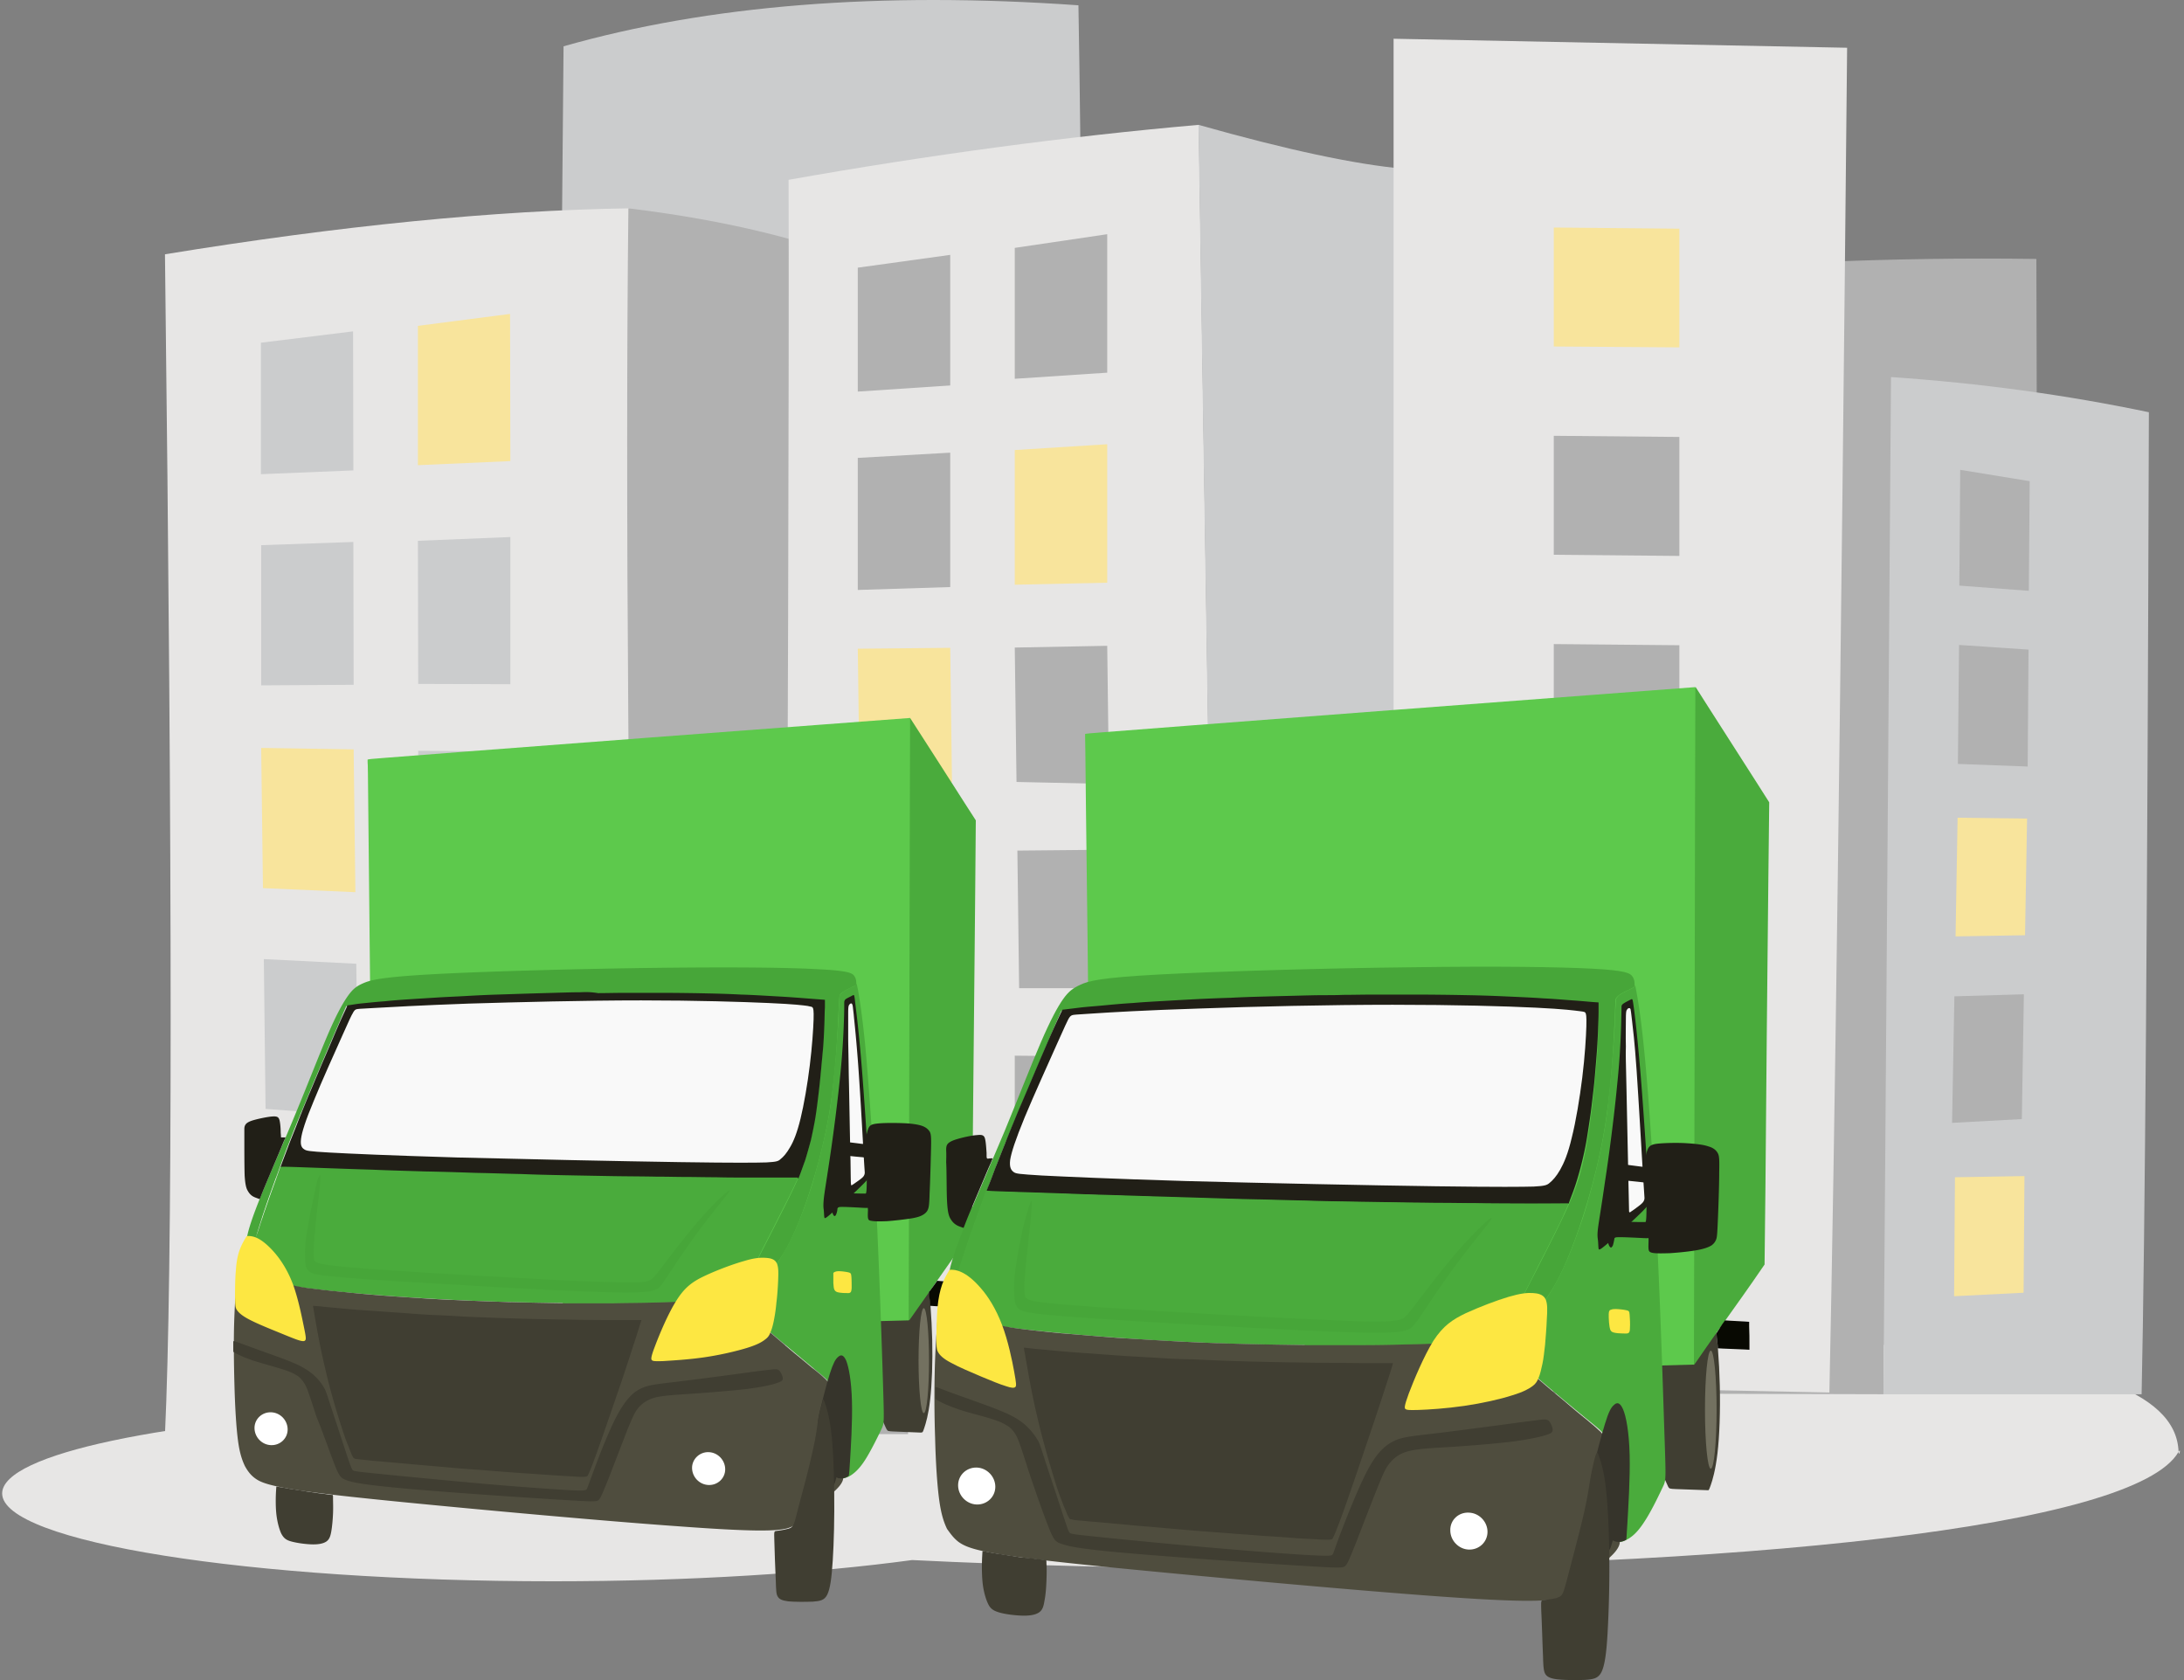 <svg width="507" height="390" fill="none" xmlns="http://www.w3.org/2000/svg"><rect width="100%" height="100%" fill="#808080" stroke="none"/><path fill-rule="evenodd" clip-rule="evenodd" d="M471.45 321.558h-96.579c-1.62-102.702-2.97-188.389-3.982-256.925 33.88-3.512 67.828-4.997 101.843-4.525.742 220.531-2.16 226.068-1.282 261.45z" fill="#B1B1B1"/><path fill-rule="evenodd" clip-rule="evenodd" d="M128.259 304.813c80.989-.135 121.416-.135 121.416-.135 1.755-129.915 1.957-231.065.675-303.45-46.029-3.24-85.848-.067-119.526 9.521-1.755 196.02-2.565 294.064-2.565 294.064z" fill="#CBCCCD"/><path fill-rule="evenodd" clip-rule="evenodd" d="M290.777 310.012c118.716 0 214.08-2.161 214.957 27.009.067 1.418.675-1.148 0 0-9.989 17.556-101.911 27.01-214.957 27.01-27.874 0-54.533-.676-79.032-1.891-22.407 3.039-51.495 4.929-83.283 4.929C57.8 367.069.5 357.954.5 346.677c0-9.183 37.997-16.948 90.235-19.514 31.518-10.061 109.199-17.151 200.042-17.151z" fill="#E7E6E5"/><path fill-rule="evenodd" clip-rule="evenodd" d="M38.297 332.902H149.79C146.214 225 144.999 130.13 146.079 48.359c-31.315.473-67.22 4.052-107.782 10.67 1.755 144.972 1.755 236.263 0 273.873z" fill="#E7E6E5"/><path fill-rule="evenodd" clip-rule="evenodd" d="M60.568 79.555l21.395-2.633.067 32.276-21.462.878V79.555z" fill="#CBCCCD"/><path fill-rule="evenodd" clip-rule="evenodd" d="M97.013 75.639l21.395-2.769.067 34.167-21.462.945V75.639z" fill="#F8E49C"/><path fill-rule="evenodd" clip-rule="evenodd" d="M60.635 126.551l21.395-.742.067 33.154-21.462.135v-32.547zm36.378-1.013l21.462-.877v34.166l-21.394-.067-.068-33.222zM61.65 257.411l21.53 1.621-.472-35.315-21.462-1.08.404 34.774z" fill="#CBCCCD"/><path fill-rule="evenodd" clip-rule="evenodd" d="M98.162 258.357l21.462.607-.405-34.166-21.462-.405.405 33.964z" fill="#fff"/><path fill-rule="evenodd" clip-rule="evenodd" d="M61.04 206.161l21.462.946-.405-33.154-21.462-.338.405 32.546z" fill="#F8E49C"/><path fill-rule="evenodd" clip-rule="evenodd" d="M97.55 207.512l21.394 1.08-.405-34.167-21.462-.135.472 33.222z" fill="#CBCCCD"/><path fill-rule="evenodd" clip-rule="evenodd" d="M60.773 273.279l21.394.946.068 33.154-21.462-1.554v-32.546zm36.377 1.756l21.463.743.067 34.234-21.462-1.756-.067-33.221z" fill="#fff"/><path fill-rule="evenodd" clip-rule="evenodd" d="M210.803 332.902h-62.834c-2.092-125.39-2.835-220.26-2.092-284.543 26.119 3.174 47.783 8.913 64.926 17.354v267.189z" fill="#B1B1B1"/><path fill-rule="evenodd" clip-rule="evenodd" d="M282.814 317.642c-41.237.54-74.78.54-100.561-.067.675-141.327.945-233.226.81-275.833 32.733-5.807 64.453-10.06 95.229-12.762 2.97 192.442 4.522 288.662 4.522 288.662z" fill="#E7E6E5"/><path fill-rule="evenodd" clip-rule="evenodd" d="M325.873 39.176c-.54 90.684 4.995 278.804 4.995 278.804s-9.044-.135-48.121-.338c-2.295-147.336-3.847-243.556-4.522-288.662 20.517 5.807 36.377 9.183 47.648 10.196z" fill="#CBCCCD"/><path fill-rule="evenodd" clip-rule="evenodd" d="M199.127 62.134l21.462-2.97V89.48l-21.462 1.418V62.134zm36.445-4.592l21.462-3.173V86.51l-21.462 1.418V57.542zm-36.445 48.752l21.462-1.215v31.196l-21.462.675v-30.656z" fill="#B1B1B1"/><path fill-rule="evenodd" clip-rule="evenodd" d="M235.572 104.471l21.462-1.35v32.141l-21.462.473v-31.264z" fill="#F8E49C"/><path fill-rule="evenodd" clip-rule="evenodd" d="M200.071 229.457l21.462.945-.338-33.221-21.462-.473.338 32.749z" fill="#fff"/><path fill-rule="evenodd" clip-rule="evenodd" d="M236.583 229.389h21.462l-.405-32.141-21.462.203.405 31.938z" fill="#B1B1B1"/><path fill-rule="evenodd" clip-rule="evenodd" d="M199.532 181.245l21.462.27-.405-31.128-21.462.203.405 30.655z" fill="#F8E49C"/><path fill-rule="evenodd" clip-rule="evenodd" d="M235.977 181.515l21.462.473-.405-32.074-21.462.405.405 31.196z" fill="#B1B1B1"/><path fill-rule="evenodd" clip-rule="evenodd" d="M199.127 244.312l21.462.338v31.195l-21.462-.877v-30.656z" fill="#fff"/><path fill-rule="evenodd" clip-rule="evenodd" d="M235.572 245.055l21.462.202v32.141l-21.462-1.08v-31.263zm124.923 78.394l76.736.203c.338-68.941.878-147.673 1.755-236.129-24.634-.81-51.225.068-79.639 2.498.878 54.087 1.282 131.873 1.148 233.428z" fill="#B1B1B1"/><path fill-rule="evenodd" clip-rule="evenodd" d="M497.161 323.652h-59.932s.607-78.732 1.755-236.129c20.584 1.418 40.562 4.12 59.864 8.17-.338 114.25-.877 190.213-1.687 227.959z" fill="#CBCCCD"/><path fill-rule="evenodd" clip-rule="evenodd" d="M372.647 112.912l52.238-1.216-.135 23.566-52.238 1.283.135-23.633zm-.271 41.392l52.238-1.216-.203 23.566-52.237 1.215.202-23.565zm-.339 41.324l52.238-1.216-.135 23.633-52.238 1.216.135-23.633zm-.274 41.392L424 235.804l-.202 23.633-52.238 1.216.203-23.633zm-.335 41.391l52.237-1.215-.135 23.633-52.305 1.215.203-23.633z" fill="#fff"/><path fill-rule="evenodd" clip-rule="evenodd" d="M471.179 111.696l-16.13-2.633-.202 26.874 16.13 1.216.202-25.457zm-.267 39.096l-16.13-1.08-.27 27.617 16.198.608.202-27.145zm-1.557 108.983l-16.197.878.54-29.373 16.13-.473-.473 28.968z" fill="#B1B1B1"/><path fill-rule="evenodd" clip-rule="evenodd" d="M470.099 217.1l-16.13.27.472-27.549 16.13.202-.472 27.077zm-.136 55.91l-16.13.27-.203 27.617 16.131-.811.202-27.076z" fill="#F8E49C"/><path fill-rule="evenodd" clip-rule="evenodd" d="M323.51 321.221c64.521 1.283 98.266 1.958 101.168 2.026 1.215-56.112 2.632-160.166 4.117-312.16-40.292-.81-75.387-1.486-105.285-2.094v312.228z" fill="#E7E6E5"/><path fill-rule="evenodd" clip-rule="evenodd" d="M360.699 52.816l29.156.27v27.55l-29.156-.203V52.816z" fill="#F8E49C"/><path fill-rule="evenodd" clip-rule="evenodd" d="M360.699 101.163l29.156.27v27.617l-29.156-.27v-27.617zm0 48.346l29.156.27v27.617l-29.156-.27v-27.617z" fill="#B1B1B1"/><path fill-rule="evenodd" clip-rule="evenodd" d="M360.699 197.924l29.156.202v27.617l-29.156-.27v-27.549zm0 48.346l29.156.27v27.55l-29.156-.203V246.27z" fill="#fff"/><path fill-rule="evenodd" clip-rule="evenodd" d="M212.963 294.414c-1.215.54-2.97 2.228-4.792 3.782-1.89 1.553-3.847 2.971-4.792 3.646-1.012.675-1.012.675-1.079 4.456-.068 3.782-.27 11.277.134 15.733.405 4.457 1.418 5.942 2.093 7.09.675 1.216 1.012 2.161 1.282 2.634.27.472.337.472 1.62.54 1.282.067 3.712.135 4.994.202 1.282.068 1.485.068 1.62 0 .135 0 .202-.067.54-1.08.337-1.013.945-2.971 1.35-6.55.405-3.579.607-8.71.472-13.91-.135-5.266-.54-10.601-1.08-13.572-.54-2.971-1.215-3.579-2.362-2.971z" fill="#403E32"/><path fill-rule="evenodd" clip-rule="evenodd" d="M214.449 303.665c.675 0 1.215 5.537 1.215 12.221 0 6.753-.54 12.155-1.215 12.155s-1.215-5.537-1.215-12.222c0-6.752.54-12.154 1.215-12.154z" fill="#737160"/><path fill-rule="evenodd" clip-rule="evenodd" d="M208.911 168.956a17.878 17.878 0 001.957-1.891l.405-.405 2.565 3.984a5948.69 5948.69 0 0110.123 15.8l2.565 3.984-.135 15.868c-.135 15.868-.473 47.672-.607 63.607l-.135 15.868-2.43 3.444c-2.43 3.444-7.289 10.398-9.719 13.842l-2.429 3.444s-.068 0-.405-.338c-.338-.337-1.013-.945-1.553-1.553-.54-.675-1.012-1.35-1.349-23.7-.338-22.418-.675-66.578-.473-88.794.203-22.215.877-22.552 1.62-23.16z" fill="#4AAB3C"/><path fill-rule="evenodd" clip-rule="evenodd" d="M125.021 296.102c-7.694-8.508-23.216-23.633-30.978-31.128l-7.829-7.495-.135-12.965c-.135-12.964-.405-38.825-.54-52.33-.135-13.505-.135-14.72-.202-15.26v-.608l.337-.068c.338-.067 1.08-.135 22.07-1.755 20.989-1.621 62.226-4.727 82.878-6.28l20.652-1.553-.067 23.296c-.068 23.295-.135 69.954-.203 93.249l-.067 23.296-13.161.337c-13.161.338-39.414 1.013-52.44.406-12.891-.608-12.688-2.566-20.315-11.142z" fill="#5DC94C"/><path fill-rule="evenodd" clip-rule="evenodd" d="M216.203 299.208a4.73 4.73 0 01-.472.608l-.068.135v.27c0 .27.068.81.135 1.351.068.54.068 1.012.135 1.283v.27l1.08.067c1.08.068 3.239.135 4.387.135l1.08.068v-5.74l-.81-.067c-.81-.068-2.497-.135-3.307-.203l-.81-.067-.135.202c-.135.203-.473.675-.675.946-.27.405-.405.54-.54.742z" fill="#080902"/><path fill-rule="evenodd" clip-rule="evenodd" d="M57.529 286.311c.405-1.688 1.282-4.389 3.24-9.183 1.956-4.794 4.994-11.681 7.828-18.569 2.835-6.82 5.467-13.639 7.492-18.366 2.024-4.727 3.509-7.36 4.656-8.981 1.148-1.62 2.025-2.295 3.577-2.971 1.553-.675 3.847-1.418 16.198-2.093s34.893-1.283 52.508-1.485c17.615-.203 30.235-.068 37.052.337 6.817.338 7.761.878 8.234 1.553.472.676.472 1.418.472 1.756 0 .405 0 .405-.54.608-.54.27-1.687.81-2.362 1.215s-.877.743-.945.878c-.067.135-.067.135-.337 4.929-.203 4.794-.675 14.382-2.295 23.633-1.687 9.251-4.522 18.164-6.749 23.768-2.227 5.605-3.779 7.833-4.657 9.116-.877 1.283-.945 1.621-1.417 1.756-.472.202-1.282.202-1.822.202s-.878 0-1.148-.135a1.627 1.627 0 01-.675-.675c-.134-.27-.134-.54-.134-.675s0-.203 1.214-2.566c1.215-2.364 3.577-6.955 5.467-10.736 1.89-3.782 3.375-6.82 4.454-10.196 1.148-3.377 1.958-7.023 2.633-11.952.742-4.929 1.349-11.209 1.619-15.53.27-4.322.135-6.753.068-7.968l-.068-1.216-4.319-.202c-4.319-.203-12.891-.675-26.524-.81-13.7-.135-32.463.067-46.366.472-13.97.405-23.081 1.013-27.806 1.351-4.724.337-5.062.405-5.264.337-.203-.067-.27-.27-.338-.405-.067-.135-.067-.135-1.822 4.052a1237.87 1237.87 0 00-8.099 19.109c-2.7 6.482-4.454 11.073-6.074 15.598-1.687 4.524-3.24 8.98-4.184 12.019-.945 3.038-1.35 4.659-1.688 5.402-.337.742-.674.607-.944.405-.203-.203-.338-.473-.473-.946-.067-.54-.067-1.215.338-2.836z" fill="#47A639"/><path fill-rule="evenodd" clip-rule="evenodd" d="M134.672 230.335c-1.553 0-3.78.067-6.075.135-2.294.067-4.724.135-6.884.202-2.159.068-3.982.135-6.276.203-2.295.067-4.995.202-7.357.337s-4.319.203-6.479.338c-2.092.135-4.32.27-6.411.405-2.093.135-3.982.27-5.872.473-1.89.135-3.712.337-5.13.473-1.417.135-2.429.337-2.969.405l-.54.067-.202.473c-.203.472-.675 1.418-1.553 3.376-.877 1.958-2.16 5.064-3.51 8.17-1.349 3.106-2.631 6.28-3.779 8.913-1.08 2.634-1.957 4.727-2.7 6.685-.742 1.958-1.484 3.646-2.091 5.335-.608 1.62-1.215 3.173-1.485 3.916l-.27.743 11.27.405c11.272.405 33.746 1.148 52.373 1.553 18.628.405 33.341.54 42.115.608 8.773.067 11.675 0 13.093 0h1.417l.27-.676c.27-.675.742-2.025 1.282-3.511.473-1.485.945-3.241 1.35-4.727.338-1.553.607-2.836.877-4.321.27-1.486.473-3.039.675-4.659.203-1.621.405-3.309.608-5.334.202-2.026.405-4.322.607-6.483.203-2.16.27-4.186.338-5.874.067-1.688.067-3.106.135-4.052v-1.823l-.878-.067-4.387-.338c-1.754-.135-3.577-.27-6.074-.405-2.429-.135-5.602-.338-8.166-.405-2.565-.135-4.59-.203-7.694-.27a530.333 530.333 0 00-10.596-.135h-8.234c-2.497 0-4.927.067-6.614.067-1.755-.27-2.632-.27-4.184-.202z" fill="#211F17"/><path fill-rule="evenodd" clip-rule="evenodd" d="M79.465 240.395c-1.687 3.782-4.725 10.467-6.614 15.126-1.957 4.659-2.767 7.292-2.97 8.845-.202 1.553.203 2.093.743 2.431.472.338 1.012.473 5.804.743s13.835.675 29.628 1.148c15.793.405 38.267.878 51.698 1.08 13.43.203 17.817.135 20.18.068 2.362-.135 2.767-.271 3.307-.811.607-.472 1.349-1.283 2.159-2.701.81-1.35 1.62-3.308 2.43-6.617s1.62-8.035 2.16-12.424c.54-4.389.809-8.373.877-10.601.067-2.161-.068-2.566-.202-2.769-.135-.202-.203-.202-1.215-.405-1.013-.135-2.902-.405-9.044-.675s-16.535-.608-29.561-.608-28.751.405-40.022.743c-11.27.405-18.222.81-21.867 1.013-3.644.202-3.982.202-4.32.337-.27.135-.472.338-.742.878-.337.54-.742 1.418-2.43 5.199z" fill="#F9F9F9"/><path fill-rule="evenodd" clip-rule="evenodd" d="M59.624 289.283c.877 1.215 2.902 3.241 4.252 4.659 1.417 1.418 2.16 2.363 2.565 2.971.404.607.404.877.54 1.148.135.27.337.54 7.491 1.35s21.327 2.026 37.39 2.633c16.062.608 34.082.541 43.734.203 9.651-.338 10.933-.878 12.35-1.823 1.418-.945 2.97-2.228 4.32-3.511a39.527 39.527 0 002.834-3.174c.54-.675.473-.81.54-.945.068-.203.135-.405 1.013-2.161.877-1.756 2.564-4.997 3.712-7.293 1.147-2.295 1.822-3.578 2.429-4.794a122.429 122.429 0 001.553-3.173c.404-.878.674-1.418.809-1.756l.135-.27h-12.013c-2.43 0-4.724 0-7.086-.068-2.43 0-4.995-.067-7.087-.067-2.16 0-3.847-.068-6.681-.068-2.835-.067-6.885-.067-10.664-.135-3.847-.067-7.491-.135-10.866-.202-3.374-.068-6.547-.135-9.786-.27-3.307-.068-6.749-.203-10.596-.27-3.847-.135-8.099-.27-12.013-.338-3.915-.135-7.424-.203-12.014-.405-4.59-.135-10.123-.338-13.903-.473-3.712-.135-5.601-.202-6.546-.202h-.945l-.473 1.35c-.472 1.351-1.484 4.051-2.16 6.01-.674 1.958-1.147 3.241-1.552 4.524-.472 1.35-.877 2.768-1.282 3.781-.472 1.013-.877 1.553 0 2.769z" fill="#4AAB3C"/><path fill-rule="evenodd" clip-rule="evenodd" d="M73.66 274.09c.135-.541.27-.811.404-1.013.068-.203.203-.338.27-.27.068.067.135.337-.135 2.971-.27 2.633-.877 7.63-1.147 10.803-.27 3.174-.27 4.524-.202 5.335.067.81.202 1.013 1.08 1.283.877.27 2.43.675 13.633 1.485s31.99 1.958 44.138 2.566c12.149.54 15.658.54 17.548.338 1.89-.203 2.16-.541 4.049-2.971 1.823-2.431 5.265-6.955 8.167-10.399 2.902-3.444 5.264-5.739 6.546-6.887 1.283-1.148 1.418-1.081 1.35-.878-.067.27-.472.675-1.957 2.566-1.485 1.89-4.117 5.132-6.614 8.643-2.497 3.443-4.859 7.09-6.209 9.115-1.35 2.026-1.755 2.364-2.497 2.634-.675.27-1.688.54-4.657.607-2.97.068-7.829 0-18.898-.54-11.068-.54-28.211-1.553-38.064-2.16-9.854-.608-12.419-.946-14.443-1.148-2.025-.203-3.51-.406-4.32-1.081-.81-.675-.877-1.89-.877-3.173-.068-1.283-.068-2.634.337-5.267.405-2.634 1.148-6.617 1.688-8.913.472-2.431.675-3.174.81-3.646z" fill="#47A639"/><path fill-rule="evenodd" clip-rule="evenodd" d="M193.927 246.135c.27-2.769.405-5.267.54-7.022.135-1.756.135-2.836.202-3.782.068-.878.068-1.688.135-2.296 0-.607.068-1.147.068-1.485 0-.338.067-.473.067-.54v-.068l.068-.067.202-.203.27-.27c.135-.068.27-.203.608-.405.27-.135.675-.405 1.012-.54.337-.203.607-.27.877-.405s.54-.271.675-.406.203-.27.203-.337c0-.068 0-.068.337 1.553.27 1.62.878 4.929 1.687 13.032.743 8.103 1.688 21 2.498 36.395.742 15.395 1.349 33.289 1.619 42.202.27 8.913.27 8.913-.405 10.331-.674 1.418-2.024 4.186-3.307 6.347-1.282 2.161-2.564 3.646-4.116 4.524-1.553.81-3.443.946-4.117-2.431-.675-3.376-.203-10.196-.068-14.044.068-3.849-.202-4.727-.607-5.402-.405-.676-.878-1.013-3.847-3.444-2.902-2.431-8.234-6.82-10.934-9.183-2.699-2.363-2.767-2.701-2.159-4.187.607-1.485 1.957-4.254 2.902-6.212.945-1.958 1.484-3.241 1.957-4.186.472-.946.877-1.553 1.417-2.499a46.686 46.686 0 001.89-3.443c.675-1.351 1.35-2.904 2.092-4.727a80.28 80.28 0 002.025-5.537c.607-1.688 1.012-3.038 1.485-4.794.472-1.756 1.079-3.849 1.619-6.145.54-2.228 1.08-4.659 1.418-6.617.405-1.958.607-3.511.877-5.739.27-2.229.54-5.2.81-7.968z" fill="#4AAB3C"/><path fill-rule="evenodd" clip-rule="evenodd" d="M195.951 235.601a187.49 187.49 0 01-.81 13.167c-.608 6.348-1.687 14.653-2.497 20.055-.81 5.469-1.283 8.103-1.418 9.588-.135 1.486-.067 1.891 0 2.431.068.54.068 1.35.135 1.688.068.405.203.405 1.89-1.08 1.687-1.418 4.859-4.322 6.479-5.942 1.687-1.621 1.89-2.026 1.957-2.364.068-.337.068-.675-.27-6.009-.337-5.267-1.012-15.531-1.619-22.418-.608-6.887-1.08-10.331-1.283-12.087-.202-1.755-.202-1.755-.607-1.553-.338.203-1.08.54-1.417.743-.405.27-.405.405-.473.608-.067.202 0 .81-.067 3.173z" fill="#211F17"/><path fill-rule="evenodd" clip-rule="evenodd" d="M193.455 296.17v1.688c.067.608.067 1.08.202 1.418.135.337.338.54.742.675.473.135 1.215.203 1.755.203.54 0 .945.067 1.148-.068.27-.135.337-.338.404-1.08 0-.743 0-2.026-.067-2.701-.067-.675-.135-.811-.675-.946-.54-.135-1.62-.27-2.227-.27-.608 0-.877.135-1.012.203a.925.925 0 00-.27.202v.676z" fill="#FDE742"/><path fill-rule="evenodd" clip-rule="evenodd" d="M197.034 249.444c.135 5.469.27 14.99.405 19.987.068 4.929.068 5.334.135 5.536 0 .203.068.203.203.135.135-.067.337-.202.81-.54.472-.337 1.282-.878 1.687-1.283.405-.405.472-.81.472-1.08 0-.338-.067-.675-.337-5.604-.27-4.93-.81-14.518-1.282-20.663-.473-6.144-.81-8.845-.945-10.466-.203-1.62-.203-2.093-.338-2.296-.067-.27-.27-.27-.405-.202a.95.95 0 00-.405.473c-.067.202-.135.472-.135 1.755v5.537c0 1.823.068 3.241.135 8.711z" fill="#F9F9F9"/><path fill-rule="evenodd" clip-rule="evenodd" d="M201.216 272.739c0 1.351 0 2.836-.068 3.579-.067.743-.135.743-.202.743h-1.08c-.81 0-2.295-.068-3.307-.068h-1.89c-.27-.067-.337-.135-.337-.337-.068-.203-.135-.406-.27-.541-.135-.067-.27-.067-.405.135-.135.203-.27.541-.405 1.013-.135.541-.135 1.216-.203 1.958 0 .743.068 1.486.135 2.094.135.54.338.878.473.945.202.068.337-.067.472-.405.135-.338.27-.878.27-1.216 0-.337 0-.472 1.147-.472 1.148 0 3.51.135 4.657.202 1.215.068 1.215 0 1.215 0s.068.068.068.541c0 .472-.068 1.283 0 1.755.067.473.202.675.877.743.675.135 1.822.135 3.577.067 1.755-.135 4.184-.405 5.804-.675 1.552-.27 2.295-.607 2.835-1.013.472-.337.742-.742.877-1.148.135-.405.27-.81.338-3.511.135-2.701.27-7.562.337-10.398.068-2.769 0-3.376-.27-3.984-.337-.54-.877-1.081-1.89-1.418-1.012-.338-2.564-.54-4.454-.608-1.89-.067-4.184-.067-5.602.068-1.417.135-1.889.337-2.227.945-.337.675-.54 1.688-.675 2.431-.067.743-.067 1.08-.067 1.215 0 .203-.068.203-1.013.135-.945-.135-2.767-.337-3.712-.472l-.944-.135-.068-.338c-.067-.338-.27-.945-.472-1.215-.203-.271-.405-.136-.608.135-.202.27-.337.675-.472 1.283-.068.607-.135 1.35-.068 2.025.068.675.27 1.283.473 1.553.202.27.472.27.607.135s.135-.202.203-.27c.067-.067.27-.067 1.282 0 1.08.135 3.037.338 3.982.405l1.012.135v.608c.068.81.068 2.026.068 3.376zm-144.426.068c.135 2.295.405 3.106.742 3.646.338.608.743 1.013 1.215 1.283.473.27 1.013.405 1.283.54l.27.068.54-1.351c.54-1.35 1.687-4.051 2.7-6.482a298.885 298.885 0 002.294-5.47l.472-1.012h-.81c-.202 0-.27 0-.27-.068 0-.135 0-.338-.067-1.08 0-.743-.068-2.026-.27-2.836-.203-.743-.54-.946-1.62-.878-1.08.067-3.037.473-4.252.81-1.215.338-1.754.675-2.024 1.081-.27.405-.27.81-.27 1.148v2.498c0 2.093 0 5.874.067 8.103z" fill="#211F17"/><path fill-rule="evenodd" clip-rule="evenodd" d="M59.219 343.166c1.012.743 2.362 1.35 6.142 2.093 3.712.743 9.786 1.621 27.603 3.376 17.75 1.756 47.244 4.457 64.589 5.672 17.345 1.283 22.542 1.148 25.174.473 2.632-.743 2.699-2.026 3.982-3.376 1.349-1.351 3.914-2.769 5.804-4.254 1.957-1.486 3.239-2.971 3.239-4.119-.067-1.148-1.417-1.958-2.092-5.402s-.607-9.521-.675-12.762c-.135-3.241-.405-3.646-.607-3.849-.135-.202-.135-.202-.27-.337s-.405-.473-.877-.878c-.405-.405-1.013-.945-2.228-1.891-1.147-.945-2.902-2.431-4.657-3.849a1113.522 1113.522 0 01-4.926-4.186 188.564 188.564 0 01-3.172-2.768c-.675-.608-1.013-.811-2.16-1.351-1.147-.608-3.172-1.485-4.994-2.228-1.89-.743-3.577-1.216-4.455-1.486-.877-.27-.877-.27-1.687-.202-.81.067-2.43.202-4.589.27-2.16.135-4.725.202-7.357.27-2.564.067-5.129.067-8.436.135h-11.474c-4.184-.068-8.436-.135-13.093-.27a871.47 871.47 0 01-13.97-.54c-4.387-.203-8.167-.473-12.149-.743-3.981-.27-8.03-.608-11.743-1.013a247.072 247.072 0 01-9.111-1.013c-2.16-.337-3.172-.607-3.982-.743-.877-.135-1.552-.202-3.442-.607-1.957-.405-5.13-1.081-6.75-1.418-1.619-.338-1.754-.405-1.754-.405-.067 0-.067 0-.202 1.688a189.35 189.35 0 00-.54 9.521c-.135 4.389-.068 9.655.067 14.652.135 4.929.405 9.588.81 12.694.405 3.107 1.012 4.727 1.62 6.01.675 1.215 1.35 2.093 2.362 2.836z" fill="#4F4D3E"/><path fill-rule="evenodd" clip-rule="evenodd" d="M77.71 340.06c1.08 2.768 1.485 3.106 2.835 3.579 1.35.472 3.712 1.013 13.363 1.89 9.651.878 26.658 2.026 35.432 2.566 8.774.54 9.246.54 9.719 0 .472-.54.877-1.62 2.16-4.726 1.214-3.174 3.239-8.373 4.454-11.547 1.282-3.106 1.755-4.119 2.565-5.064.809-.945 1.957-1.823 3.914-2.363 1.957-.473 4.724-.608 8.639-.878 3.914-.27 8.976-.675 12.553-1.081 3.577-.472 5.737-.945 6.884-1.35 1.215-.405 1.417-.608 1.485-.945.067-.338-.135-.811-.338-1.283-.202-.405-.472-.811-.877-.946-.405-.135-.945-.067-5.332.473-4.319.608-12.485 1.688-17.48 2.296-4.994.608-6.884.743-8.706 1.553-1.822.81-3.577 2.363-5.669 6.212-2.092 3.916-4.455 10.128-5.669 13.437-1.215 3.309-1.283 3.579-1.485 3.849-.203.202-.473.405-4.86.135a780.806 780.806 0 01-21.867-1.688c-8.841-.81-17.885-1.688-22.541-2.161-4.657-.473-4.86-.54-5.062-.81-.203-.338-.473-.878-1.417-3.781-.945-2.904-2.7-8.171-3.645-11.074-.945-2.904-1.08-3.376-1.485-4.119-.405-.743-1.08-1.688-2.024-2.634-.945-.945-2.228-1.89-4.522-2.971-2.295-1.012-5.602-2.16-8.234-3.106-2.632-.945-4.455-1.62-5.4-1.958-.944-.337-.944-.337-.944.068v1.755c0 .473 0 .473.675.811.675.337 2.024 1.012 4.117 1.688 2.092.675 4.926 1.418 6.816 2.025 1.89.608 2.767 1.081 3.51 1.621.742.608 1.282 1.283 1.89 2.566.54 1.283 1.147 3.241 2.294 6.752 1.417 3.376 3.172 8.508 4.252 11.209z" fill="#403E32"/><path fill-rule="evenodd" clip-rule="evenodd" d="M101.334 305.286c-1.822-.068-4.049-.203-7.288-.473-3.308-.203-7.627-.54-10.867-.743-3.239-.27-5.331-.473-6.816-.608-1.485-.135-2.362-.27-2.902-.27-.54-.067-.675-.067-.742-.067-.068 0-.068 0 .337 2.363s1.215 7.09 2.362 11.884c1.08 4.794 2.497 9.588 3.442 12.56.945 2.971 1.35 4.118 1.755 5.131.405.946.675 1.756.877 2.229.203.472.27.675.338.742.067.135.135.203.135.27.067.068.067.135.135.135.067.068.135.068.202.135.068 0 .135.068.203.068.067 0 .202.068.607.068.338.067.945.135 1.687.202.743.068 1.755.203 2.767.27 1.08.068 2.228.203 3.847.338 1.62.135 3.78.337 6.075.54 2.294.203 4.791.405 6.951.608 2.16.202 3.982.337 5.939.472 2.025.135 4.185.338 6.074.473 1.89.135 3.442.27 5.602.405s4.859.338 6.952.473c2.092.135 3.509.202 4.386.27.878.067 1.148.067 1.35.067h.675c.203 0 .473 0 .608-.067.135 0 .202 0 .202-.068.068 0 .068-.067.135-.067.068-.068.068-.068.135-.203.068-.135.135-.27.338-.742.202-.473.539-1.216 1.754-4.592 1.215-3.376 3.24-9.251 4.86-13.977a475.016 475.016 0 003.577-10.804c.877-2.566 1.349-4.254 1.619-5.064l.27-.811h-5.061c-2.363 0-5.737 0-9.719-.067-3.982-.068-8.639-.135-13.498-.27a940.079 940.079 0 01-12.958-.473c-3.172-.202-4.59-.27-6.345-.337z" fill="#403E32"/><path fill-rule="evenodd" clip-rule="evenodd" d="M62.928 327.838c2.16.068 3.847 1.891 3.847 3.984s-1.755 3.714-3.847 3.646c-2.16-.067-3.847-1.89-3.847-3.984 0-2.093 1.755-3.713 3.847-3.646zm101.574 9.251c2.16.067 3.847 1.891 3.847 3.984s-1.755 3.714-3.847 3.646c-2.159-.068-3.847-1.891-3.847-3.984 0-2.026 1.755-3.714 3.847-3.646z" fill="#fff"/><path fill-rule="evenodd" clip-rule="evenodd" d="M54.898 303.935c.338.608 1.08 1.35 2.7 2.228 1.62.878 4.05 1.891 6.21 2.769 2.159.877 3.914 1.62 5.061 2.025 1.147.405 1.755.473 1.957.203.27-.27.203-.81-.27-3.106-.472-2.296-1.282-6.415-2.497-9.791-1.215-3.309-2.902-5.875-4.454-7.63-1.552-1.756-2.902-2.769-3.915-3.241-1.012-.473-1.754-.473-2.092-.473-.337 0-.337 0-.607.473-.27.472-.81 1.35-1.283 2.565-.472 1.216-.81 2.769-.944 4.862-.203 2.093-.203 4.727-.203 6.28.068 1.688 0 2.228.337 2.836zm125.333-1.486a37.885 37.885 0 01-.539 3.849c-.203 1.081-.473 2.161-.81 2.904-.27.743-.54 1.215-1.283 1.755-.675.541-1.822 1.216-4.252 1.959-2.429.742-6.141 1.62-9.853 2.16-3.712.54-7.424.743-9.516.878-2.025.068-2.43 0-2.633-.202-.202-.203-.337-.541.675-3.174 1.013-2.701 3.105-7.765 5.13-10.871 2.024-3.174 3.982-4.389 6.749-5.672 2.767-1.283 6.411-2.634 8.841-3.309 2.43-.743 3.779-.81 4.927-.743 1.147.068 2.159.27 2.632 1.216.472.878.405 2.431.337 4.186-.067 1.621-.202 3.511-.405 5.064z" fill="#FDE742"/><path fill-rule="evenodd" clip-rule="evenodd" d="M70.354 346.069c-1.012-.135-2.16-.337-3.172-.472a43.691 43.691 0 00-2.294-.405c-.473-.068-.608-.135-.675-.135-.068 0-.068 0-.135 1.08-.068 1.08-.135 3.309.067 5.267.203 1.891.675 3.579 1.148 4.591.54 1.013 1.08 1.486 2.294 1.824 1.215.337 3.037.607 4.59.675 1.552.067 2.767-.135 3.51-.608.742-.473 1.011-1.215 1.214-2.363.202-1.148.337-2.634.405-4.119.067-1.486 0-2.904 0-3.646 0-.743 0-.743-.27-.743s-.81-.068-1.552-.203a44.688 44.688 0 01-2.565-.337c-.877-.135-1.62-.203-2.565-.406z" fill="#403E32"/><path fill-rule="evenodd" clip-rule="evenodd" d="M197.302 339.52c.203-3.174.608-9.521.473-14.248-.135-4.794-.743-7.968-1.35-9.453-.675-1.486-1.282-1.351-1.89-.81-.607.54-1.08 1.35-1.89 3.849-.809 2.498-1.822 6.684-2.362 8.845-.472 2.161-.472 2.431-.202 3.714.202 1.283.675 3.646.945 5.537.337 1.89.607 3.241.877 4.389.338 1.215.675 2.228.945 2.836.27.607.472.878.675.607.202-.27.472-1.08.54-1.485.135-.405.135-.405.202-.338.068.068.27.203.608.203.337.067.81.067 1.147-.068.337-.067.607-.27.742-.337.338-.068.338-.068.54-3.241z" fill="#36342B"/><path fill-rule="evenodd" clip-rule="evenodd" d="M191.431 325.475c.337.945 1.012 2.903 1.484 6.55.473 3.646.675 8.913.743 14.517.067 5.605-.068 11.479-.338 15.666-.27 4.186-.607 6.617-1.282 7.967-.675 1.351-1.687 1.486-3.374 1.621-1.755.067-4.185.067-5.67-.068-1.552-.202-2.092-.54-2.429-1.08-.338-.54-.405-1.148-.473-3.714-.135-2.566-.27-7.022-.337-9.25-.068-2.229-.068-2.229.472-2.296.54-.068 1.552-.203 2.295-.405.742-.135 1.215-.338 1.485-.743.337-.405.54-1.148 1.349-4.389.878-3.241 2.43-8.981 3.24-12.762.877-3.781 1.012-5.469 1.282-7.225.27-1.756.743-3.376 1.013-4.254.135-1.08.135-1.08.54-.135zm203.962-22.418c-1.35.608-3.307 2.498-5.4 4.254-2.092 1.756-4.319 3.309-5.399 4.119-1.08.81-1.08.81-1.215 4.997-.135 4.254-.337 12.694.135 17.691.473 5.064 1.553 6.617 2.295 7.968.742 1.35 1.147 2.43 1.417 2.971.27.54.405.54 1.822.607 1.418.068 4.185.135 5.67.203 1.484.067 1.687.067 1.822.067s.202-.067.607-1.215c.405-1.148 1.08-3.376 1.553-7.36.472-3.984.675-9.791.54-15.665-.135-5.875-.608-11.885-1.215-15.261-.54-3.308-1.283-3.984-2.632-3.376z" fill="#403E32"/><path d="M397.149 340.938c.745 0 1.349-6.137 1.349-13.708 0-7.57-.604-13.707-1.349-13.707-.746 0-1.35 6.137-1.35 13.707 0 7.571.604 13.708 1.35 13.708z" fill="#737160"/><path fill-rule="evenodd" clip-rule="evenodd" d="M390.937 162.069c.878-.676 1.755-1.621 2.228-2.094l.472-.472 2.835 4.456c2.834 4.457 8.571 13.37 11.406 17.826l2.834 4.457-.202 17.894c-.203 17.893-.54 53.613-.675 71.507l-.203 17.893-2.699 3.917c-2.7 3.916-8.234 11.546-10.934 15.463-2.699 3.916-2.699 3.916-2.767 3.916 0 0-.067 0-.472-.338-.405-.337-1.148-1.08-1.755-1.755-.608-.743-1.08-1.486-1.485-26.672s-.742-74.816-.472-99.799c.27-25.119 1.012-25.524 1.889-26.199z" fill="#4AAB3C"/><path fill-rule="evenodd" clip-rule="evenodd" d="M296.514 305.015c-8.639-9.588-26.119-26.536-34.826-34.977l-8.773-8.44-.135-14.518c-.135-14.517-.473-43.62-.675-58.812-.135-15.193-.203-16.544-.203-17.219v-.675l.405-.068c.405-.067 1.215-.135 24.837-1.958 23.621-1.823 69.987-5.334 93.204-7.09l23.217-1.755-.068 26.199c-.067 26.199-.135 78.664-.202 104.863l-.067 26.199-14.781.406c-14.78.405-44.274 1.147-58.919.405-14.646-.676-14.376-2.971-23.014-12.56z" fill="#5DC94C"/><path fill-rule="evenodd" clip-rule="evenodd" d="M399.103 308.526c-.202.271-.404.541-.472.743l-.135.135v.338c0 .337.068.945.135 1.485.068.608.135 1.148.135 1.486v.27l1.215.067c1.215.068 3.644.136 4.927.203l1.215.068v-1.081c0-1.08 0-3.241-.068-4.321v-1.081l-.945-.067c-.945-.068-2.767-.135-3.712-.203l-.945-.067-.202.27c-.203.27-.54.743-.743 1.08-.135.203-.27.405-.405.675z" fill="#080902"/><path fill-rule="evenodd" clip-rule="evenodd" d="M220.657 293.941c.473-1.89 1.485-4.929 3.645-10.331 2.227-5.402 5.602-13.167 8.841-20.864 3.172-7.698 6.142-15.328 8.436-20.662 2.295-5.335 3.915-8.306 5.197-10.129 1.282-1.823 2.295-2.566 4.05-3.376 1.754-.81 4.319-1.621 18.222-2.363 13.903-.743 39.212-1.486 58.987-1.688 19.774-.271 34.015-.068 41.641.337 7.627.405 8.707 1.013 9.247 1.756.539.743.539 1.553.539 2.025 0 .406 0 .406-.607.743-.607.338-1.89.878-2.632 1.351-.742.472-.945.81-1.08 1.013-.135.202-.135.202-.337 5.536-.27 5.402-.743 16.138-2.632 26.537-1.89 10.399-5.13 20.46-7.627 26.739-2.497 6.28-4.252 8.846-5.197 10.264-.945 1.418-1.08 1.823-1.619 1.958-.54.203-1.418.203-2.093.203-.607 0-1.012 0-1.282-.136-.337-.135-.607-.472-.742-.742s-.135-.54-.135-.743c0-.203 0-.27 1.349-2.904 1.35-2.633 4.05-7.832 6.142-12.086 2.16-4.322 3.78-7.698 5.062-11.412 1.282-3.781 2.16-7.9 2.969-13.437.81-5.604 1.485-12.627 1.823-17.488.27-4.862.135-7.563.067-8.913l-.067-1.351-4.792-.27c-4.792-.27-14.443-.81-29.831-.945-15.388-.135-36.445.067-52.17.54-15.658.473-25.916 1.148-31.248 1.553-5.332.405-5.669.473-5.939.405-.203-.067-.338-.337-.338-.473-.067-.135-.067-.135-2.092 4.592-2.025 4.727-6.074 14.18-9.111 21.472-3.037 7.293-4.995 12.492-6.884 17.556-1.89 5.065-3.645 10.129-4.725 13.505-1.079 3.444-1.484 5.199-1.889 6.077-.405.811-.81.675-1.08.405s-.405-.54-.473-1.08c0-.54-.067-1.283.405-3.174z" fill="#47A639"/><path fill-rule="evenodd" clip-rule="evenodd" d="M307.385 231.01c-1.755 0-4.184.067-6.817.135-2.632.067-5.331.135-7.761.202-2.43.068-4.522.135-7.087.271a368.49 368.49 0 00-8.301.337c-2.632.135-4.927.27-7.289.405s-4.859.27-7.154.473c-2.295.135-4.522.338-6.614.54-2.092.203-4.184.338-5.804.54-1.62.203-2.767.338-3.307.405l-.608.068-.27.54c-.269.54-.742 1.553-1.754 3.781-1.013 2.229-2.497 5.672-3.982 9.184-1.485 3.511-2.97 7.022-4.252 9.993-1.215 2.971-2.227 5.334-3.037 7.495-.878 2.161-1.62 4.119-2.362 5.942-.675 1.823-1.35 3.579-1.688 4.389l-.337.878 12.621.405c12.62.405 37.929 1.283 58.851 1.756 20.922.472 37.525.607 47.379.675 9.921.068 13.093 0 14.713 0h1.619l.27-.743c.27-.743.878-2.228 1.418-3.916a78.597 78.597 0 001.485-5.334c.404-1.689.742-3.242 1.012-4.862.27-1.621.54-3.444.81-5.267.27-1.823.472-3.714.742-6.01.27-2.228.473-4.861.675-7.292.203-2.431.338-4.659.405-6.617.068-1.958.135-3.512.135-4.592v-2.093l-1.012-.068c-1.013-.067-2.97-.27-4.995-.405-2.024-.135-4.049-.337-6.816-.472-2.767-.203-6.277-.338-9.179-.473a292.907 292.907 0 00-8.639-.27 668.94 668.94 0 00-11.878-.135h-9.246c-2.767 0-5.534.067-7.492.067-1.687.068-2.699.068-4.454.068z" fill="#211F17"/><path fill-rule="evenodd" clip-rule="evenodd" d="M245.362 242.354c-1.89 4.254-5.332 11.816-7.491 17.016-2.16 5.266-3.105 8.17-3.375 9.925-.202 1.756.27 2.364.81 2.769.54.405 1.147.473 6.547.81 5.399.27 15.59.743 33.34 1.283 17.75.473 43.059 1.013 58.177 1.216 15.118.202 19.977.135 22.676.067 2.633-.135 3.105-.338 3.712-.878.675-.54 1.553-1.485 2.43-3.038.878-1.553 1.822-3.714 2.7-7.495.945-3.714 1.822-9.048 2.429-13.91.608-4.929.878-9.453.945-11.884.068-2.499-.067-2.836-.202-3.106-.135-.203-.203-.27-1.35-.405s-3.307-.473-10.191-.811c-6.884-.337-18.56-.675-33.205-.675-14.646 0-32.328.405-45.017.878-12.688.405-20.449.878-24.566 1.148-4.117.27-4.522.27-4.859.405-.338.135-.54.337-.878.945-.27.54-.742 1.486-2.632 5.74z" fill="#F9F9F9"/><path fill-rule="evenodd" clip-rule="evenodd" d="M223.021 297.385c.945 1.418 3.239 3.579 4.791 5.267 1.553 1.621 2.43 2.701 2.835 3.376.472.675.472.946.607 1.283.135.338.405.608 8.437 1.486 8.099.877 23.959 2.295 42.046 2.971 18.088.675 38.335.607 49.201.202 10.866-.337 12.283-1.013 13.903-2.093a32.79 32.79 0 004.792-3.916c1.485-1.418 2.632-2.836 3.172-3.579.54-.743.54-.878.607-1.08.068-.203.135-.473 1.148-2.431 1.012-1.958 2.834-5.672 4.184-8.238l2.7-5.402c.675-1.35 1.282-2.566 1.687-3.579.472-.945.742-1.62.877-1.958l.135-.337h-13.498c-2.767 0-5.264 0-8.031-.068-2.7 0-5.602-.068-8.032-.068-2.429 0-4.319-.067-7.491-.067-3.24-.068-7.694-.135-12.013-.203-4.32-.067-8.369-.135-12.216-.27-3.78-.067-7.357-.202-11.001-.27-3.712-.067-7.559-.202-11.946-.337-4.319-.135-9.111-.27-13.498-.406-4.387-.135-8.369-.27-13.498-.405a2363.58 2363.58 0 00-15.59-.54c-4.185-.135-6.277-.202-7.357-.27l-1.08-.068-.54 1.486c-.54 1.486-1.619 4.524-2.429 6.752a122.45 122.45 0 00-1.755 5.132 154.446 154.446 0 01-1.417 4.254c-.27 1.351-.675 1.958.27 3.376z" fill="#4AAB3C"/><path fill-rule="evenodd" clip-rule="evenodd" d="M238.812 280.234c.203-.54.338-.877.405-1.148.135-.202.203-.337.27-.27.068.068.135.406-.135 3.377-.27 2.971-.945 8.575-1.282 12.154-.338 3.578-.27 5.064-.203 5.942.068.878.203 1.148 1.215 1.485.945.338 2.767.743 15.321 1.621 12.553.878 35.972 2.228 49.605 2.836 13.633.675 17.615.608 19.707.337 2.16-.202 2.43-.607 4.522-3.308 2.092-2.769 5.939-7.833 9.179-11.682s5.939-6.482 7.356-7.765c1.418-1.283 1.62-1.215 1.485-.945-.135.27-.472.81-2.159 2.903-1.688 2.094-4.657 5.807-7.424 9.656-2.835 3.916-5.467 7.968-7.019 10.264-1.553 2.228-2.025 2.633-2.835 2.971-.81.337-1.89.607-5.264.675-3.307.067-8.842 0-21.192-.608-12.419-.608-31.721-1.688-42.789-2.431-11.069-.742-13.971-1.012-16.266-1.283-2.294-.27-3.982-.472-4.859-1.215-.877-.743-.945-2.161-1.012-3.579-.068-1.418-.068-2.971.337-5.942s1.283-7.427 1.89-10.061c.742-2.633 1.012-3.443 1.147-3.984z" fill="#47A639"/><path fill-rule="evenodd" clip-rule="evenodd" d="M374.061 248.836c.27-3.106.473-5.942.608-7.9.135-2.026.202-3.174.202-4.254.068-1.013.068-1.891.135-2.566.068-.743.068-1.283.135-1.688 0-.405.068-.54.068-.608v-.067l.067-.068a.925.925 0 00.203-.27l.27-.27c.135-.135.337-.27.674-.473.338-.202.743-.405 1.148-.607.337-.203.675-.338.945-.473.27-.135.607-.27.81-.473.202-.135.202-.337.27-.405 0-.067 0-.067.337 1.756.337 1.89 1.012 5.604 1.89 14.72.877 9.115 1.889 23.633 2.767 40.919.877 17.286 1.485 37.408 1.822 47.469.338 10.061.338 10.061-.405 11.614-.742 1.553-2.227 4.726-3.712 7.157-1.485 2.431-2.834 4.119-4.657 5.064-1.754.946-3.847 1.081-4.657-2.701-.742-3.781-.202-11.411-.134-15.8.134-4.321-.27-5.334-.675-6.077-.473-.743-1.013-1.148-4.32-3.849-3.307-2.701-9.246-7.63-12.283-10.331-3.037-2.701-3.105-3.038-2.43-4.727.675-1.688 2.16-4.726 3.24-6.954 1.08-2.229 1.687-3.647 2.227-4.727.54-1.08 1.012-1.756 1.62-2.769a59.203 59.203 0 002.092-3.848 87.47 87.47 0 002.362-5.335c.81-2.025 1.62-4.321 2.295-6.212.675-1.89 1.147-3.443 1.687-5.402.54-1.958 1.215-4.321 1.822-6.887.608-2.566 1.215-5.267 1.62-7.428.405-2.228.675-3.916 1.012-6.482.27-2.566.608-5.942.945-9.048z" fill="#4AAB3C"/><path fill-rule="evenodd" clip-rule="evenodd" d="M376.359 236.952a179.903 179.903 0 01-.945 14.855c-.675 7.157-1.89 16.476-2.835 22.553-.877 6.144-1.417 9.115-1.62 10.803-.202 1.689-.067 2.161 0 2.769.068.608.068 1.485.135 1.891.068.405.27.405 2.16-1.216 1.89-1.62 5.399-4.862 7.289-6.685 1.89-1.823 2.092-2.228 2.227-2.633.135-.405.135-.81-.27-6.752s-1.147-17.489-1.822-25.187c-.675-7.697-1.147-11.614-1.417-13.572-.27-1.958-.27-1.958-.675-1.755-.405.202-1.215.607-1.62.877-.405.271-.472.406-.54.676 0 .337 0 .742-.067 3.376z" fill="#211F17"/><path fill-rule="evenodd" clip-rule="evenodd" d="M373.453 305.083c0 .473 0 1.215.068 1.891.067.675.135 1.215.27 1.62s.337.608.877.743 1.35.202 1.957.202c.608 0 1.08.068 1.35-.067s.405-.405.405-1.216c.067-.81 0-2.228-.068-3.038-.067-.81-.135-.945-.809-1.08-.608-.136-1.823-.271-2.498-.271-.742 0-.944.135-1.147.203-.202.068-.202.135-.27.27-.067.135-.135.27-.135.743z" fill="#FDE742"/><path fill-rule="evenodd" clip-rule="evenodd" d="M377.572 252.55c.135 6.144.338 16.88.473 22.485.135 5.604.135 6.009.135 6.212.067.203.135.203.27.135.135-.067.337-.27.877-.608.54-.405 1.417-1.013 1.89-1.485.472-.473.54-.878.54-1.216 0-.337-.068-.742-.405-6.279-.338-5.537-.945-16.341-1.418-23.228-.472-6.888-.877-9.994-1.079-11.749-.203-1.756-.27-2.296-.338-2.566-.135-.27-.27-.27-.472-.203-.203.068-.338.27-.473.54-.067.271-.135.541-.135 2.026 0 1.486-.067 4.119 0 6.28-.067 1.958 0 3.511.135 9.656z" fill="#F9F9F9"/><path fill-rule="evenodd" clip-rule="evenodd" d="M382.229 278.749c0 1.485 0 3.173-.067 4.051-.068.878-.135.878-.27.878h-1.215c-.945 0-2.565-.067-3.712-.067h-2.092c-.338-.068-.338-.203-.405-.338-.068-.203-.135-.473-.27-.608s-.27-.067-.472.135c-.135.203-.338.54-.405 1.148-.135.608-.203 1.418-.203 2.228 0 .811.068 1.689.203 2.296.135.608.337.946.54 1.081.202.135.337-.068.54-.406a11 11 0 00.337-1.418c.067-.405 0-.54 1.282-.54 1.283 0 3.915.135 5.265.203 1.349.067 1.349 0 1.349 0 .068 0 .068.135.068.608 0 .472-.068 1.418 0 1.958.067.54.27.743.945.878.742.135 2.024.135 4.049.067 2.025-.135 4.724-.405 6.479-.743 1.755-.337 2.632-.742 3.172-1.08.54-.405.81-.81 1.013-1.283.202-.473.27-.945.405-3.984.135-3.038.337-8.508.337-11.681.068-3.106 0-3.849-.337-4.457-.338-.608-.945-1.215-2.16-1.553-1.147-.405-2.902-.608-5.062-.743s-4.724-.067-6.344.068c-1.552.135-2.16.405-2.565 1.08-.405.743-.607 1.958-.742 2.701-.135.81-.068 1.216-.068 1.418 0 .203-.067.27-1.079.135-1.08-.135-3.105-.405-4.185-.54l-1.012-.135-.068-.338c-.067-.337-.27-1.08-.54-1.418-.202-.27-.472-.135-.674.203-.203.337-.405.81-.54 1.485-.135.676-.135 1.553-.068 2.296.068.743.27 1.418.54 1.756.203.337.54.27.675.202.135-.067.135-.202.27-.337.067-.068.27-.068 1.485 0 1.215.135 3.374.337 4.522.472l1.079.135v4.187zm-162.381.067c.135 2.566.405 3.444.81 4.119.405.675.81 1.081 1.35 1.418.54.338 1.147.473 1.417.608l.27.067.608-1.553c.607-1.553 1.89-4.591 3.037-7.292 1.147-2.701 2.092-4.997 2.632-6.145l.472-1.148h-.202c-.202 0-.54 0-.81.068-.202 0-.27 0-.337-.135-.068-.135-.068-.338-.068-1.216-.067-.877-.135-2.295-.337-3.173-.203-.878-.608-1.08-1.823-.945-1.282.067-3.374.54-4.724.945-1.35.405-1.957.81-2.227 1.215-.27.405-.27.946-.27 1.283 0 .338.067.608 0 2.836.135 2.296.067 6.482.202 9.048z" fill="#211F17"/><path fill-rule="evenodd" clip-rule="evenodd" d="M222.548 357.953c1.147.811 2.699 1.554 6.884 2.364 4.184.81 11.001 1.823 31.045 3.781 19.978 1.958 53.115 4.997 72.62 6.415 19.505 1.418 25.309 1.283 28.279.54 2.969-.81 3.037-2.296 4.522-3.781 1.484-1.553 4.386-3.106 6.546-4.727 2.16-1.62 3.645-3.376 3.577-4.659-.067-1.283-1.62-2.228-2.295-6.077-.742-3.849-.674-10.736-.809-14.315-.135-3.646-.473-4.051-.675-4.322-.203-.202-.203-.202-.338-.405-.135-.202-.472-.54-.945-.945-.472-.473-1.147-1.013-2.497-2.161a198.326 198.326 0 01-5.264-4.389c-1.957-1.62-3.982-3.308-5.602-4.726-1.62-1.351-2.767-2.431-3.577-3.106-.742-.676-1.08-.878-2.429-1.554-1.283-.675-3.577-1.688-5.67-2.498a62.166 62.166 0 00-4.994-1.688c-.945-.27-.945-.27-1.89-.203-.945.068-2.767.203-5.129.338-2.43.135-5.332.203-8.234.27-2.902.068-5.736.135-9.448.135h-12.891c-4.657-.067-9.516-.135-14.713-.27-5.197-.135-10.799-.337-15.658-.608-4.927-.27-9.179-.54-13.633-.81-4.454-.337-9.044-.743-13.228-1.08-4.184-.405-7.829-.811-10.259-1.148-2.429-.338-3.509-.675-4.521-.81-.945-.203-1.755-.271-3.915-.676s-5.737-1.215-7.559-1.62-1.957-.473-2.025-.473c-.067 0-.067 0-.202 1.891-.135 1.958-.473 5.807-.607 10.736a270.525 270.525 0 00.067 16.476c.135 5.604.472 10.803.945 14.315.472 3.511 1.147 5.334 1.822 6.752.877 1.215 1.552 2.161 2.7 3.038z" fill="#4F4D3E"/><path fill-rule="evenodd" clip-rule="evenodd" d="M243.4 354.442c1.215 3.106 1.62 3.512 3.172 3.984 1.553.54 4.185 1.148 15.051 2.093 10.866.946 29.966 2.296 39.819 2.904 9.854.608 10.394.608 10.934 0 .54-.608 1.012-1.823 2.429-5.334 1.35-3.512 3.645-9.454 5.062-12.965 1.417-3.511 1.957-4.591 2.902-5.672.945-1.08 2.16-2.093 4.387-2.633 2.227-.54 5.332-.675 9.719-.946 4.387-.27 10.056-.742 14.105-1.215 4.05-.54 6.412-1.08 7.762-1.485 1.349-.406 1.619-.676 1.687-1.081.067-.405-.135-.945-.338-1.418-.202-.472-.54-.945-.944-1.08-.473-.203-1.08-.068-6.007.54-4.859.675-14.038 1.891-19.64 2.566-5.602.675-7.761.81-9.786 1.755-2.025.946-4.049 2.634-6.344 7.023-2.295 4.389-4.994 11.411-6.412 15.058-1.35 3.713-1.417 4.051-1.619 4.321-.203.27-.54.405-5.467.135-4.995-.27-14.646-1.013-24.567-1.891-9.921-.877-20.112-1.89-25.309-2.43-5.196-.541-5.466-.608-5.736-.946-.27-.337-.473-1.013-1.553-4.254-1.08-3.308-3.037-9.183-4.117-12.491-1.079-3.309-1.214-3.849-1.687-4.66a14.747 14.747 0 00-2.295-2.971c-1.079-1.08-2.497-2.16-5.061-3.308-2.565-1.148-6.277-2.431-9.247-3.511-2.902-1.013-5.061-1.824-6.074-2.229-1.08-.405-1.08-.405-1.08.068v1.958c0 .473 0 .473.743.878.742.405 2.295 1.148 4.657 1.958s5.601 1.553 7.694 2.228c2.092.675 3.104 1.216 3.982 1.823.809.676 1.484 1.418 2.092 2.904.607 1.485 1.282 3.646 2.564 7.63 1.283 3.849 3.307 9.656 4.522 12.694z" fill="#403E32"/><path fill-rule="evenodd" clip-rule="evenodd" d="M269.924 315.279c-2.025-.135-4.522-.27-8.234-.473-3.712-.27-8.571-.607-12.215-.877-3.645-.271-6.007-.541-7.694-.676-1.688-.135-2.633-.27-3.24-.337-.607-.068-.742-.068-.81-.068-.067 0-.067 0 .405 2.634.473 2.633 1.35 7.967 2.632 13.302 1.215 5.334 2.835 10.803 3.847 14.112 1.013 3.376 1.552 4.659 1.957 5.739.405 1.081.81 1.959 1.013 2.499.202.54.337.743.405.878.067.135.135.202.135.27.067.067.067.135.135.202.067.068.135.135.202.135.068.068.135.068.203.068.135 0 .27.067.675.135.404.067 1.079.135 1.957.202.877.068 1.957.203 3.172.271 1.215.135 2.497.202 4.319.405 1.822.135 4.252.405 6.817.607 2.632.203 5.399.473 7.829.676 2.429.202 4.454.405 6.681.54 2.227.202 4.657.337 6.817.54 2.092.135 3.914.27 6.344.473 2.43.135 5.467.337 7.761.54 2.362.135 3.982.202 4.927.27.945.067 1.282.067 1.552.067h.743c.27 0 .54 0 .675-.067.135 0 .202 0 .27-.068.067 0 .135-.067.135-.135.067-.067.067-.067.135-.202.067-.135.135-.338.405-.878.202-.54.607-1.418 1.957-5.132 1.35-3.781 3.644-10.466 5.399-15.733a822.926 822.926 0 004.049-12.154c.945-2.903 1.553-4.726 1.823-5.672l.27-.945h-5.67c-2.632 0-6.411-.068-10.933-.068-4.522-.067-9.719-.135-15.118-.27-5.399-.135-11.001-.337-14.578-.54-3.644-.067-5.129-.135-7.154-.27z" fill="#403E32"/><path fill-rule="evenodd" clip-rule="evenodd" d="M226.737 340.668c2.362.067 4.319 2.093 4.319 4.456 0 2.363-1.957 4.187-4.319 4.119-2.362-.067-4.32-2.093-4.32-4.456 0-2.364 1.958-4.187 4.32-4.119zm114.257 10.466c2.363.067 4.32 2.093 4.32 4.456 0 2.364-1.957 4.187-4.32 4.119-2.362-.067-4.319-2.093-4.319-4.456-.067-2.364 1.89-4.254 4.319-4.119z" fill="#fff"/><path fill-rule="evenodd" clip-rule="evenodd" d="M217.759 313.861c.405.743 1.215 1.553 3.038 2.498 1.822 1.013 4.589 2.161 6.951 3.174 2.43 1.013 4.387 1.823 5.737 2.228 1.35.473 1.957.473 2.227.203.27-.271.202-.878-.27-3.512-.472-2.633-1.417-7.225-2.835-10.938-1.417-3.714-3.239-6.618-4.994-8.576-1.687-1.958-3.239-3.106-4.454-3.646-1.148-.54-1.958-.54-2.362-.54-.405 0-.405 0-.675.54-.338.54-.945 1.553-1.418 2.903-.472 1.351-.877 3.106-1.08 5.47-.202 2.363-.202 5.267-.27 7.09.068 1.755 0 2.363.405 3.106zm140.918-1.688c-.203 1.755-.338 3.106-.608 4.389-.27 1.283-.54 2.431-.877 3.241-.338.81-.608 1.35-1.418 1.958-.809.608-2.092 1.351-4.791 2.161-2.7.878-6.884 1.823-11.069 2.431-4.184.607-8.369.877-10.663.945-2.295.067-2.7 0-2.97-.203-.27-.202-.337-.607.742-3.578 1.148-3.039 3.51-8.711 5.737-12.29 2.295-3.511 4.455-4.929 7.559-6.414 3.105-1.418 7.154-2.971 9.921-3.782 2.767-.81 4.252-.945 5.534-.877 1.283.067 2.43.337 2.97 1.35.54 1.013.472 2.769.337 4.727-.067 2.025-.269 4.186-.404 5.942z" fill="#FDE742"/><path fill-rule="evenodd" clip-rule="evenodd" d="M235.028 361.195c-1.079-.135-2.429-.405-3.577-.54-1.147-.203-2.024-.338-2.564-.473-.54-.135-.675-.135-.743-.135-.067 0-.067 0-.135 1.215-.067 1.216-.135 3.714.068 5.875.202 2.161.742 3.984 1.282 5.132.54 1.147 1.215 1.62 2.565 2.025 1.35.405 3.442.676 5.197.743 1.754.068 3.104-.135 3.982-.675.877-.54 1.147-1.418 1.349-2.701.27-1.283.405-2.971.473-4.659.067-1.688.067-3.241 0-4.052 0-.81 0-.81-.338-.81-.337-.067-.945-.135-1.754-.202a33.815 33.815 0 00-2.903-.338c-.877-.068-1.754-.203-2.902-.405z" fill="#403E32"/><path fill-rule="evenodd" clip-rule="evenodd" d="M377.772 353.835c.203-3.579.675-10.669.54-16.071-.135-5.334-.81-8.98-1.552-10.668-.743-1.689-1.485-1.553-2.092-.946-.675.54-1.215 1.553-2.093 4.389-.877 2.836-2.092 7.495-2.632 9.994-.54 2.43-.472 2.701-.202 4.186.27 1.486.742 4.119 1.08 6.212.337 2.093.675 3.646 1.012 4.929.337 1.351.742 2.499 1.08 3.174.337.743.54 1.013.742.675.27-.337.473-1.215.608-1.688.135-.472.135-.473.27-.405.135.068.337.203.674.27.405.068.945.068 1.35-.067.405-.068.675-.27.878-.338.135-.068.135-.068.337-3.646z" fill="#36342B"/><path fill-rule="evenodd" clip-rule="evenodd" d="M371.159 337.967c.405 1.08 1.148 3.241 1.62 7.36.473 4.051.743 9.993.81 16.273a272.687 272.687 0 01-.405 17.556c-.27 4.726-.675 7.495-1.417 8.98-.743 1.486-1.89 1.689-3.847 1.824-1.957.067-4.657.067-6.412-.135-1.687-.203-2.362-.608-2.767-1.216-.337-.608-.472-1.35-.54-4.186-.135-2.904-.27-7.901-.405-10.399-.067-2.498-.067-2.498.473-2.566.607-.067 1.754-.27 2.632-.405.81-.202 1.35-.405 1.687-.878.338-.472.607-1.283 1.552-4.929.945-3.646 2.7-10.128 3.645-14.382.945-4.254 1.147-6.145 1.485-8.103a62.55 62.55 0 011.079-4.794c.405-.946.473-1.013.81 0z" fill="#403E32"/></svg>